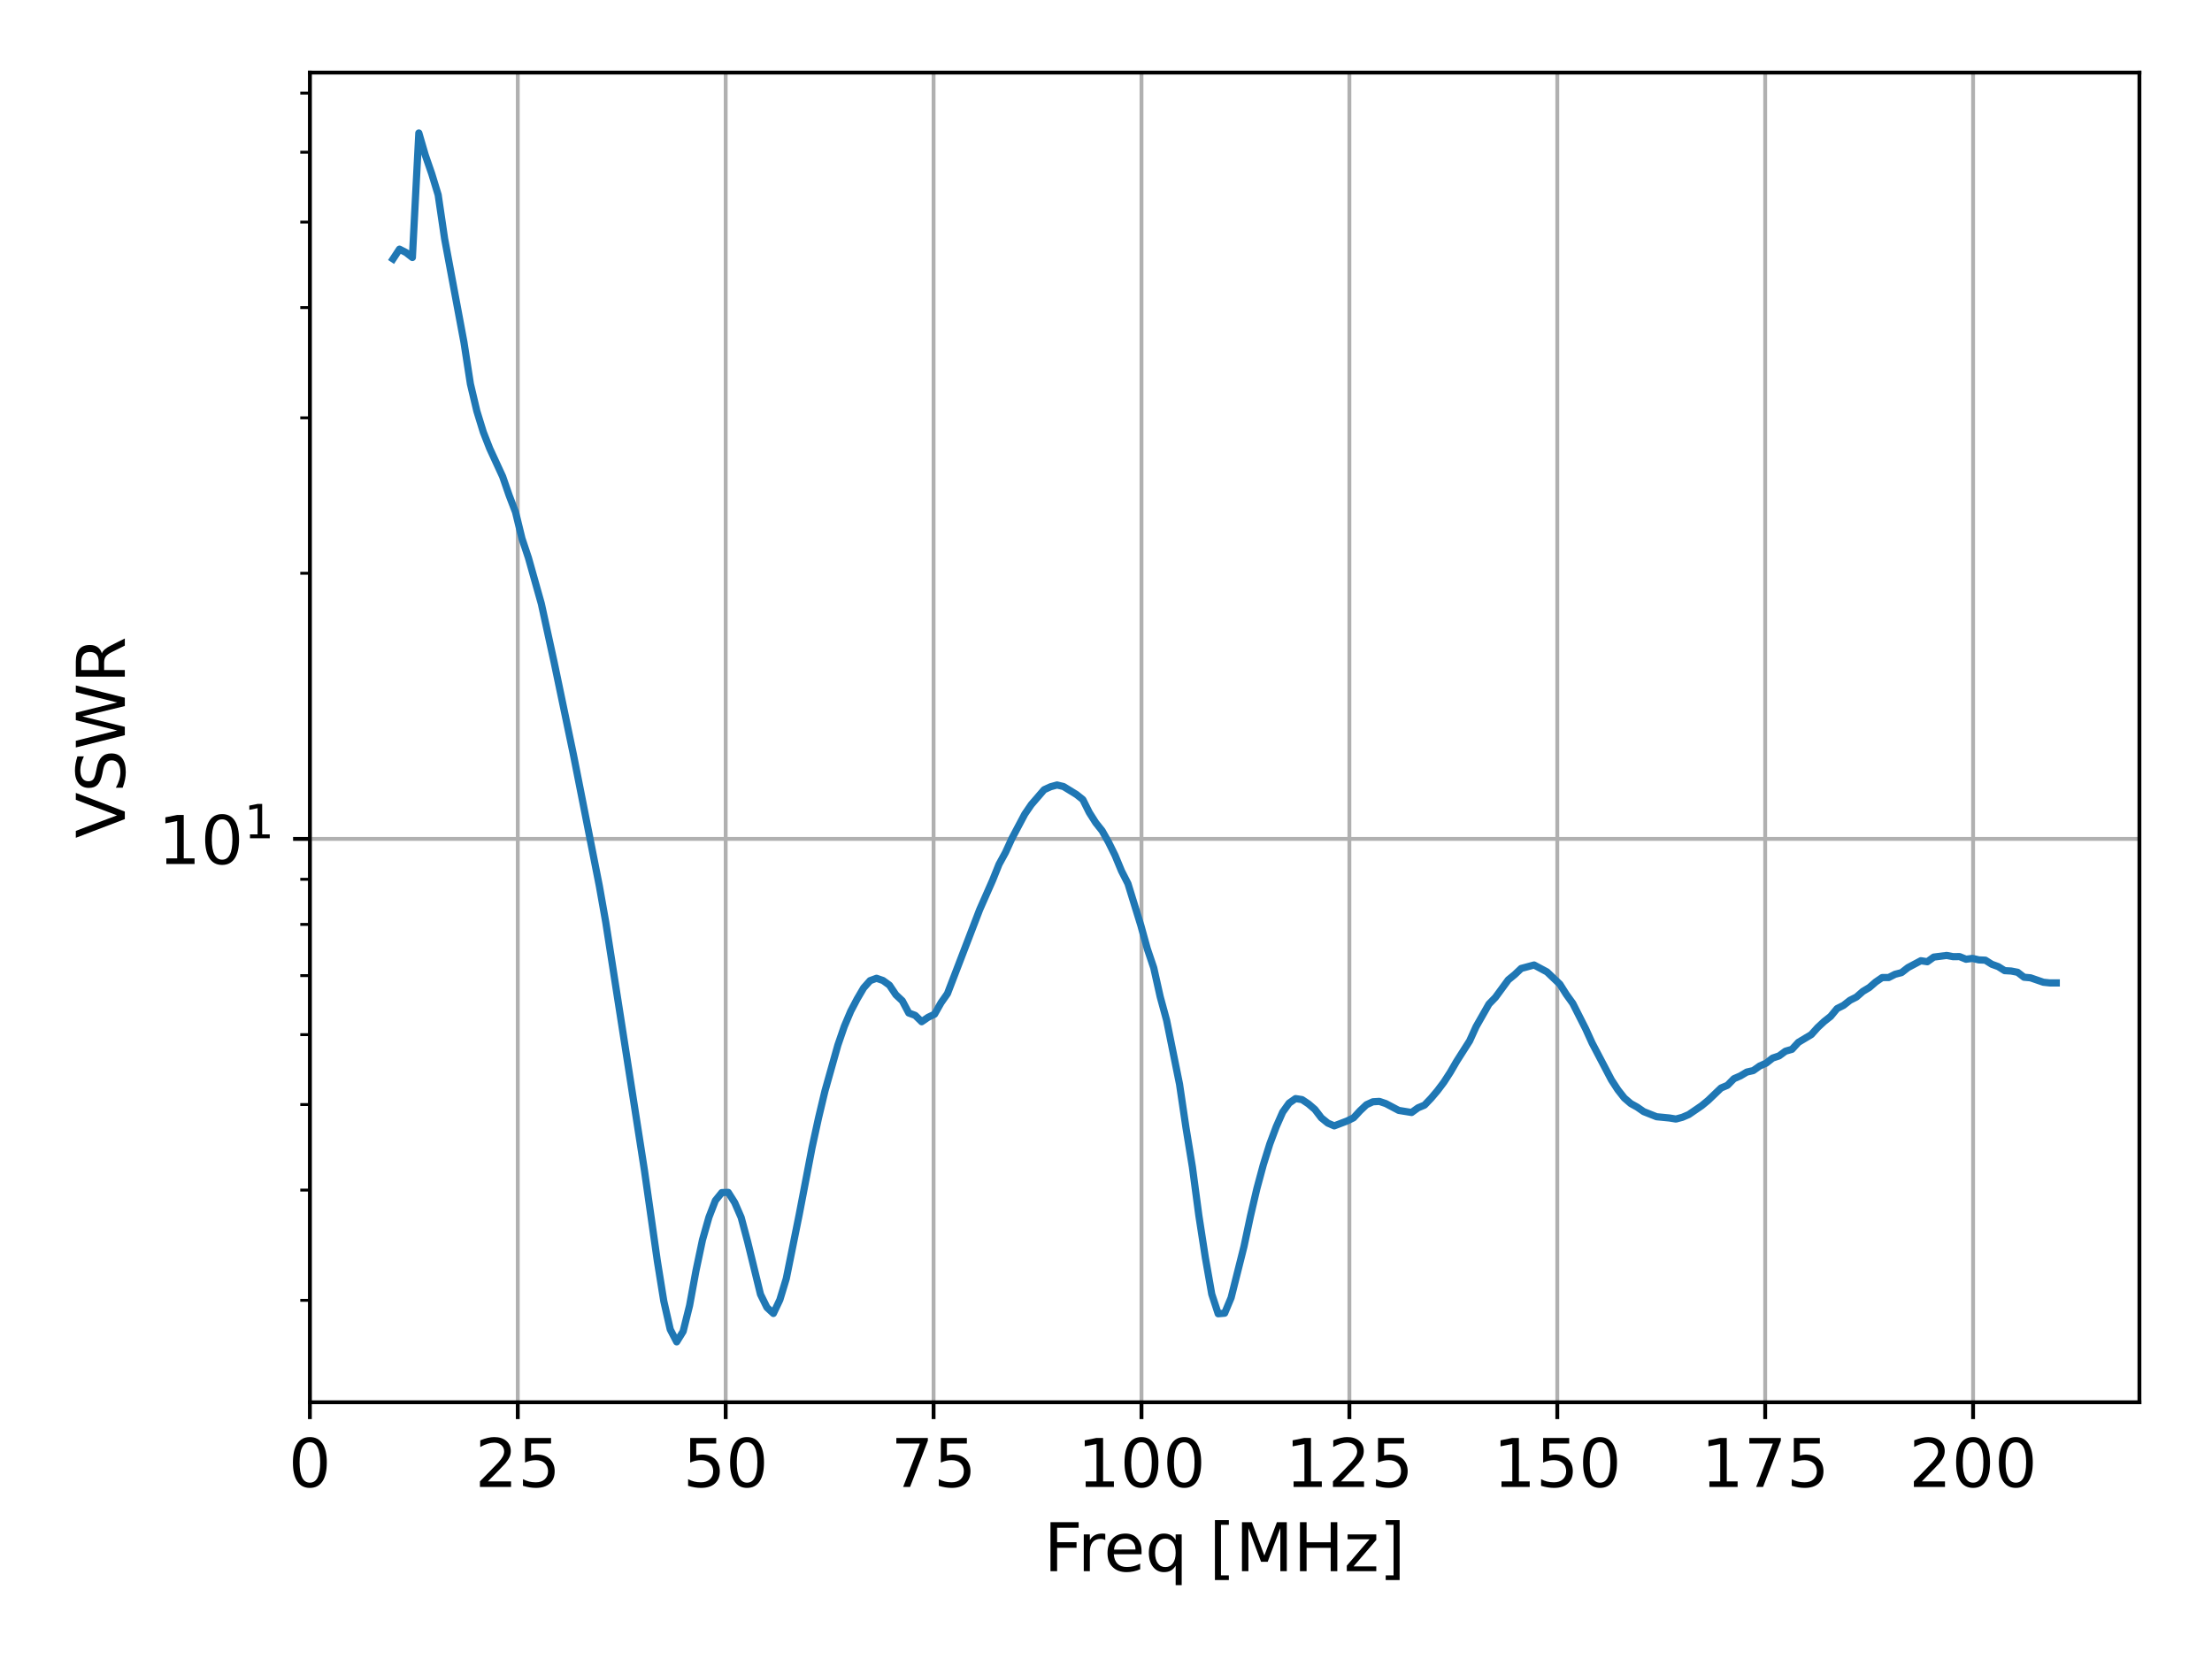 <?xml version="1.0" encoding="utf-8" standalone="no"?>
<!DOCTYPE svg PUBLIC "-//W3C//DTD SVG 1.1//EN"
  "http://www.w3.org/Graphics/SVG/1.1/DTD/svg11.dtd">
<!-- Created with matplotlib (https://matplotlib.org/) -->
<svg height="345.6pt" version="1.1" viewBox="0 0 460.8 345.6" width="460.8pt" xmlns="http://www.w3.org/2000/svg" xmlns:xlink="http://www.w3.org/1999/xlink">
 <defs>
  <style type="text/css">*{stroke-linecap:butt;stroke-linejoin:round;}</style>
 </defs>
 <g id="figure_1">
  <g id="patch_1">
   <path d="M 0 345.6 
L 460.8 345.6 
L 460.8 0 
L 0 0 
z
" style="fill:#ffffff;"/>
  </g>
  <g id="axes_1">
   <g id="patch_2">
    <path d="M 64.554 292.12 
L 445.68 292.12 
L 445.68 15.12 
L 64.554 15.12 
z
" style="fill:#ffffff;"/>
   </g>
   <g id="matplotlib.axis_1">
    <g id="xtick_1">
     <g id="line2d_1">
      <path clip-path="url(#p3d82c2f87d)" d="M 64.554 292.12 
L 64.554 15.12 
" style="fill:none;stroke:#b0b0b0;stroke-linecap:square;stroke-width:0.8;"/>
     </g>
     <g id="line2d_2">
      <defs>
       <path d="M 0 0 
L 0 3.5 
" id="mcd933eb359" style="stroke:#000000;stroke-width:0.8;"/>
      </defs>
      <g>
       <use style="stroke:#000000;stroke-width:0.8;" x="64.554" xlink:href="#mcd933eb359" y="292.12"/>
      </g>
     </g>
     <g id="text_1">
      <!-- 0 -->
      <g transform="translate(60.1 309.758)scale(0.14 -0.14)">
       <defs>
        <path d="M 31.781 66.406 
Q 24.172 66.406 20.328 58.906 
Q 16.5 51.422 16.5 36.375 
Q 16.5 21.391 20.328 13.891 
Q 24.172 6.391 31.781 6.391 
Q 39.453 6.391 43.281 13.891 
Q 47.125 21.391 47.125 36.375 
Q 47.125 51.422 43.281 58.906 
Q 39.453 66.406 31.781 66.406 
z
M 31.781 74.219 
Q 44.047 74.219 50.516 64.516 
Q 56.984 54.828 56.984 36.375 
Q 56.984 17.969 50.516 8.266 
Q 44.047 -1.422 31.781 -1.422 
Q 19.531 -1.422 13.062 8.266 
Q 6.594 17.969 6.594 36.375 
Q 6.594 54.828 13.062 64.516 
Q 19.531 74.219 31.781 74.219 
z
" id="DejaVuSans-48"/>
       </defs>
       <use xlink:href="#DejaVuSans-48"/>
      </g>
     </g>
    </g>
    <g id="xtick_2">
     <g id="line2d_3">
      <path clip-path="url(#p3d82c2f87d)" d="M 107.864 292.12 
L 107.864 15.12 
" style="fill:none;stroke:#b0b0b0;stroke-linecap:square;stroke-width:0.8;"/>
     </g>
     <g id="line2d_4">
      <g>
       <use style="stroke:#000000;stroke-width:0.8;" x="107.864" xlink:href="#mcd933eb359" y="292.12"/>
      </g>
     </g>
     <g id="text_2">
      <!-- 25 -->
      <g transform="translate(98.956 309.758)scale(0.14 -0.14)">
       <defs>
        <path d="M 19.188 8.297 
L 53.609 8.297 
L 53.609 0 
L 7.328 0 
L 7.328 8.297 
Q 12.938 14.109 22.625 23.891 
Q 32.328 33.688 34.812 36.531 
Q 39.547 41.844 41.422 45.531 
Q 43.312 49.219 43.312 52.781 
Q 43.312 58.594 39.234 62.25 
Q 35.156 65.922 28.609 65.922 
Q 23.969 65.922 18.812 64.312 
Q 13.672 62.703 7.812 59.422 
L 7.812 69.391 
Q 13.766 71.781 18.938 73 
Q 24.125 74.219 28.422 74.219 
Q 39.75 74.219 46.484 68.547 
Q 53.219 62.891 53.219 53.422 
Q 53.219 48.922 51.531 44.891 
Q 49.859 40.875 45.406 35.406 
Q 44.188 33.984 37.641 27.219 
Q 31.109 20.453 19.188 8.297 
z
" id="DejaVuSans-50"/>
        <path d="M 10.797 72.906 
L 49.516 72.906 
L 49.516 64.594 
L 19.828 64.594 
L 19.828 46.734 
Q 21.969 47.469 24.109 47.828 
Q 26.266 48.188 28.422 48.188 
Q 40.625 48.188 47.75 41.5 
Q 54.891 34.812 54.891 23.391 
Q 54.891 11.625 47.562 5.094 
Q 40.234 -1.422 26.906 -1.422 
Q 22.312 -1.422 17.547 -0.641 
Q 12.797 0.141 7.719 1.703 
L 7.719 11.625 
Q 12.109 9.234 16.797 8.062 
Q 21.484 6.891 26.703 6.891 
Q 35.156 6.891 40.078 11.328 
Q 45.016 15.766 45.016 23.391 
Q 45.016 31 40.078 35.438 
Q 35.156 39.891 26.703 39.891 
Q 22.75 39.891 18.812 39.016 
Q 14.891 38.141 10.797 36.281 
z
" id="DejaVuSans-53"/>
       </defs>
       <use xlink:href="#DejaVuSans-50"/>
       <use x="63.623" xlink:href="#DejaVuSans-53"/>
      </g>
     </g>
    </g>
    <g id="xtick_3">
     <g id="line2d_5">
      <path clip-path="url(#p3d82c2f87d)" d="M 151.174 292.12 
L 151.174 15.12 
" style="fill:none;stroke:#b0b0b0;stroke-linecap:square;stroke-width:0.8;"/>
     </g>
     <g id="line2d_6">
      <g>
       <use style="stroke:#000000;stroke-width:0.8;" x="151.174" xlink:href="#mcd933eb359" y="292.12"/>
      </g>
     </g>
     <g id="text_3">
      <!-- 50 -->
      <g transform="translate(142.266 309.758)scale(0.14 -0.14)">
       <use xlink:href="#DejaVuSans-53"/>
       <use x="63.623" xlink:href="#DejaVuSans-48"/>
      </g>
     </g>
    </g>
    <g id="xtick_4">
     <g id="line2d_7">
      <path clip-path="url(#p3d82c2f87d)" d="M 194.483 292.12 
L 194.483 15.12 
" style="fill:none;stroke:#b0b0b0;stroke-linecap:square;stroke-width:0.8;"/>
     </g>
     <g id="line2d_8">
      <g>
       <use style="stroke:#000000;stroke-width:0.8;" x="194.483" xlink:href="#mcd933eb359" y="292.12"/>
      </g>
     </g>
     <g id="text_4">
      <!-- 75 -->
      <g transform="translate(185.576 309.758)scale(0.14 -0.14)">
       <defs>
        <path d="M 8.203 72.906 
L 55.078 72.906 
L 55.078 68.703 
L 28.609 0 
L 18.312 0 
L 43.219 64.594 
L 8.203 64.594 
z
" id="DejaVuSans-55"/>
       </defs>
       <use xlink:href="#DejaVuSans-55"/>
       <use x="63.623" xlink:href="#DejaVuSans-53"/>
      </g>
     </g>
    </g>
    <g id="xtick_5">
     <g id="line2d_9">
      <path clip-path="url(#p3d82c2f87d)" d="M 237.793 292.12 
L 237.793 15.12 
" style="fill:none;stroke:#b0b0b0;stroke-linecap:square;stroke-width:0.8;"/>
     </g>
     <g id="line2d_10">
      <g>
       <use style="stroke:#000000;stroke-width:0.8;" x="237.793" xlink:href="#mcd933eb359" y="292.12"/>
      </g>
     </g>
     <g id="text_5">
      <!-- 100 -->
      <g transform="translate(224.432 309.758)scale(0.14 -0.14)">
       <defs>
        <path d="M 12.406 8.297 
L 28.516 8.297 
L 28.516 63.922 
L 10.984 60.406 
L 10.984 69.391 
L 28.422 72.906 
L 38.281 72.906 
L 38.281 8.297 
L 54.391 8.297 
L 54.391 0 
L 12.406 0 
z
" id="DejaVuSans-49"/>
       </defs>
       <use xlink:href="#DejaVuSans-49"/>
       <use x="63.623" xlink:href="#DejaVuSans-48"/>
       <use x="127.246" xlink:href="#DejaVuSans-48"/>
      </g>
     </g>
    </g>
    <g id="xtick_6">
     <g id="line2d_11">
      <path clip-path="url(#p3d82c2f87d)" d="M 281.103 292.12 
L 281.103 15.12 
" style="fill:none;stroke:#b0b0b0;stroke-linecap:square;stroke-width:0.8;"/>
     </g>
     <g id="line2d_12">
      <g>
       <use style="stroke:#000000;stroke-width:0.8;" x="281.103" xlink:href="#mcd933eb359" y="292.12"/>
      </g>
     </g>
     <g id="text_6">
      <!-- 125 -->
      <g transform="translate(267.742 309.758)scale(0.14 -0.14)">
       <use xlink:href="#DejaVuSans-49"/>
       <use x="63.623" xlink:href="#DejaVuSans-50"/>
       <use x="127.246" xlink:href="#DejaVuSans-53"/>
      </g>
     </g>
    </g>
    <g id="xtick_7">
     <g id="line2d_13">
      <path clip-path="url(#p3d82c2f87d)" d="M 324.413 292.12 
L 324.413 15.12 
" style="fill:none;stroke:#b0b0b0;stroke-linecap:square;stroke-width:0.8;"/>
     </g>
     <g id="line2d_14">
      <g>
       <use style="stroke:#000000;stroke-width:0.8;" x="324.413" xlink:href="#mcd933eb359" y="292.12"/>
      </g>
     </g>
     <g id="text_7">
      <!-- 150 -->
      <g transform="translate(311.051 309.758)scale(0.14 -0.14)">
       <use xlink:href="#DejaVuSans-49"/>
       <use x="63.623" xlink:href="#DejaVuSans-53"/>
       <use x="127.246" xlink:href="#DejaVuSans-48"/>
      </g>
     </g>
    </g>
    <g id="xtick_8">
     <g id="line2d_15">
      <path clip-path="url(#p3d82c2f87d)" d="M 367.722 292.12 
L 367.722 15.12 
" style="fill:none;stroke:#b0b0b0;stroke-linecap:square;stroke-width:0.8;"/>
     </g>
     <g id="line2d_16">
      <g>
       <use style="stroke:#000000;stroke-width:0.8;" x="367.722" xlink:href="#mcd933eb359" y="292.12"/>
      </g>
     </g>
     <g id="text_8">
      <!-- 175 -->
      <g transform="translate(354.361 309.758)scale(0.14 -0.14)">
       <use xlink:href="#DejaVuSans-49"/>
       <use x="63.623" xlink:href="#DejaVuSans-55"/>
       <use x="127.246" xlink:href="#DejaVuSans-53"/>
      </g>
     </g>
    </g>
    <g id="xtick_9">
     <g id="line2d_17">
      <path clip-path="url(#p3d82c2f87d)" d="M 411.032 292.12 
L 411.032 15.12 
" style="fill:none;stroke:#b0b0b0;stroke-linecap:square;stroke-width:0.8;"/>
     </g>
     <g id="line2d_18">
      <g>
       <use style="stroke:#000000;stroke-width:0.8;" x="411.032" xlink:href="#mcd933eb359" y="292.12"/>
      </g>
     </g>
     <g id="text_9">
      <!-- 200 -->
      <g transform="translate(397.671 309.758)scale(0.14 -0.14)">
       <use xlink:href="#DejaVuSans-50"/>
       <use x="63.623" xlink:href="#DejaVuSans-48"/>
       <use x="127.246" xlink:href="#DejaVuSans-48"/>
      </g>
     </g>
    </g>
    <g id="text_10">
     <!-- Freq [MHz] -->
     <g transform="translate(217.462 327.307)scale(0.14 -0.14)">
      <defs>
       <path d="M 9.812 72.906 
L 51.703 72.906 
L 51.703 64.594 
L 19.672 64.594 
L 19.672 43.109 
L 48.578 43.109 
L 48.578 34.812 
L 19.672 34.812 
L 19.672 0 
L 9.812 0 
z
" id="DejaVuSans-70"/>
       <path d="M 41.109 46.297 
Q 39.594 47.172 37.812 47.578 
Q 36.031 48 33.891 48 
Q 26.266 48 22.188 43.047 
Q 18.109 38.094 18.109 28.812 
L 18.109 0 
L 9.078 0 
L 9.078 54.688 
L 18.109 54.688 
L 18.109 46.188 
Q 20.953 51.172 25.484 53.578 
Q 30.031 56 36.531 56 
Q 37.453 56 38.578 55.875 
Q 39.703 55.766 41.062 55.516 
z
" id="DejaVuSans-114"/>
       <path d="M 56.203 29.594 
L 56.203 25.203 
L 14.891 25.203 
Q 15.484 15.922 20.484 11.062 
Q 25.484 6.203 34.422 6.203 
Q 39.594 6.203 44.453 7.469 
Q 49.312 8.734 54.109 11.281 
L 54.109 2.781 
Q 49.266 0.734 44.188 -0.344 
Q 39.109 -1.422 33.891 -1.422 
Q 20.797 -1.422 13.156 6.188 
Q 5.516 13.812 5.516 26.812 
Q 5.516 40.234 12.766 48.109 
Q 20.016 56 32.328 56 
Q 43.359 56 49.781 48.891 
Q 56.203 41.797 56.203 29.594 
z
M 47.219 32.234 
Q 47.125 39.594 43.094 43.984 
Q 39.062 48.391 32.422 48.391 
Q 24.906 48.391 20.391 44.141 
Q 15.875 39.891 15.188 32.172 
z
" id="DejaVuSans-101"/>
       <path d="M 14.797 27.297 
Q 14.797 17.391 18.875 11.75 
Q 22.953 6.109 30.078 6.109 
Q 37.203 6.109 41.297 11.75 
Q 45.406 17.391 45.406 27.297 
Q 45.406 37.203 41.297 42.844 
Q 37.203 48.484 30.078 48.484 
Q 22.953 48.484 18.875 42.844 
Q 14.797 37.203 14.797 27.297 
z
M 45.406 8.203 
Q 42.578 3.328 38.25 0.953 
Q 33.938 -1.422 27.875 -1.422 
Q 17.969 -1.422 11.734 6.484 
Q 5.516 14.406 5.516 27.297 
Q 5.516 40.188 11.734 48.094 
Q 17.969 56 27.875 56 
Q 33.938 56 38.25 53.625 
Q 42.578 51.266 45.406 46.391 
L 45.406 54.688 
L 54.391 54.688 
L 54.391 -20.797 
L 45.406 -20.797 
z
" id="DejaVuSans-113"/>
       <path id="DejaVuSans-32"/>
       <path d="M 8.594 75.984 
L 29.297 75.984 
L 29.297 69 
L 17.578 69 
L 17.578 -6.203 
L 29.297 -6.203 
L 29.297 -13.188 
L 8.594 -13.188 
z
" id="DejaVuSans-91"/>
       <path d="M 9.812 72.906 
L 24.516 72.906 
L 43.109 23.297 
L 61.812 72.906 
L 76.516 72.906 
L 76.516 0 
L 66.891 0 
L 66.891 64.016 
L 48.094 14.016 
L 38.188 14.016 
L 19.391 64.016 
L 19.391 0 
L 9.812 0 
z
" id="DejaVuSans-77"/>
       <path d="M 9.812 72.906 
L 19.672 72.906 
L 19.672 43.016 
L 55.516 43.016 
L 55.516 72.906 
L 65.375 72.906 
L 65.375 0 
L 55.516 0 
L 55.516 34.719 
L 19.672 34.719 
L 19.672 0 
L 9.812 0 
z
" id="DejaVuSans-72"/>
       <path d="M 5.516 54.688 
L 48.188 54.688 
L 48.188 46.484 
L 14.406 7.172 
L 48.188 7.172 
L 48.188 0 
L 4.297 0 
L 4.297 8.203 
L 38.094 47.516 
L 5.516 47.516 
z
" id="DejaVuSans-122"/>
       <path d="M 30.422 75.984 
L 30.422 -13.188 
L 9.719 -13.188 
L 9.719 -6.203 
L 21.391 -6.203 
L 21.391 69 
L 9.719 69 
L 9.719 75.984 
z
" id="DejaVuSans-93"/>
      </defs>
      <use xlink:href="#DejaVuSans-70"/>
      <use x="50.27" xlink:href="#DejaVuSans-114"/>
      <use x="89.133" xlink:href="#DejaVuSans-101"/>
      <use x="150.656" xlink:href="#DejaVuSans-113"/>
      <use x="214.133" xlink:href="#DejaVuSans-32"/>
      <use x="245.92" xlink:href="#DejaVuSans-91"/>
      <use x="284.934" xlink:href="#DejaVuSans-77"/>
      <use x="371.213" xlink:href="#DejaVuSans-72"/>
      <use x="446.408" xlink:href="#DejaVuSans-122"/>
      <use x="498.898" xlink:href="#DejaVuSans-93"/>
     </g>
    </g>
   </g>
   <g id="matplotlib.axis_2">
    <g id="ytick_1">
     <g id="line2d_19">
      <path clip-path="url(#p3d82c2f87d)" d="M 64.554 174.759 
L 445.68 174.759 
" style="fill:none;stroke:#b0b0b0;stroke-linecap:square;stroke-width:0.8;"/>
     </g>
     <g id="line2d_20">
      <defs>
       <path d="M 0 0 
L -3.5 0 
" id="ma83b1fb598" style="stroke:#000000;stroke-width:0.8;"/>
      </defs>
      <g>
       <use style="stroke:#000000;stroke-width:0.8;" x="64.554" xlink:href="#ma83b1fb598" y="174.759"/>
      </g>
     </g>
     <g id="text_11">
      <!-- $\mathdefault{10^{1}}$ -->
      <g transform="translate(32.914 180.078)scale(0.14 -0.14)">
       <use transform="translate(0 0.684)" xlink:href="#DejaVuSans-49"/>
       <use transform="translate(63.623 0.684)" xlink:href="#DejaVuSans-48"/>
       <use transform="translate(128.203 38.966)scale(0.7)" xlink:href="#DejaVuSans-49"/>
      </g>
     </g>
    </g>
    <g id="ytick_2">
     <g id="line2d_21">
      <defs>
       <path d="M 0 0 
L -2 0 
" id="m78eb6bf450" style="stroke:#000000;stroke-width:0.6;"/>
      </defs>
      <g>
       <use style="stroke:#000000;stroke-width:0.6;" x="64.554" xlink:href="#m78eb6bf450" y="270.882"/>
      </g>
     </g>
    </g>
    <g id="ytick_3">
     <g id="line2d_22">
      <g>
       <use style="stroke:#000000;stroke-width:0.6;" x="64.554" xlink:href="#m78eb6bf450" y="247.914"/>
      </g>
     </g>
    </g>
    <g id="ytick_4">
     <g id="line2d_23">
      <g>
       <use style="stroke:#000000;stroke-width:0.6;" x="64.554" xlink:href="#m78eb6bf450" y="230.099"/>
      </g>
     </g>
    </g>
    <g id="ytick_5">
     <g id="line2d_24">
      <g>
       <use style="stroke:#000000;stroke-width:0.6;" x="64.554" xlink:href="#m78eb6bf450" y="215.542"/>
      </g>
     </g>
    </g>
    <g id="ytick_6">
     <g id="line2d_25">
      <g>
       <use style="stroke:#000000;stroke-width:0.6;" x="64.554" xlink:href="#m78eb6bf450" y="203.235"/>
      </g>
     </g>
    </g>
    <g id="ytick_7">
     <g id="line2d_26">
      <g>
       <use style="stroke:#000000;stroke-width:0.6;" x="64.554" xlink:href="#m78eb6bf450" y="192.574"/>
      </g>
     </g>
    </g>
    <g id="ytick_8">
     <g id="line2d_27">
      <g>
       <use style="stroke:#000000;stroke-width:0.6;" x="64.554" xlink:href="#m78eb6bf450" y="183.171"/>
      </g>
     </g>
    </g>
    <g id="ytick_9">
     <g id="line2d_28">
      <g>
       <use style="stroke:#000000;stroke-width:0.6;" x="64.554" xlink:href="#m78eb6bf450" y="119.419"/>
      </g>
     </g>
    </g>
    <g id="ytick_10">
     <g id="line2d_29">
      <g>
       <use style="stroke:#000000;stroke-width:0.6;" x="64.554" xlink:href="#m78eb6bf450" y="87.047"/>
      </g>
     </g>
    </g>
    <g id="ytick_11">
     <g id="line2d_30">
      <g>
       <use style="stroke:#000000;stroke-width:0.6;" x="64.554" xlink:href="#m78eb6bf450" y="64.079"/>
      </g>
     </g>
    </g>
    <g id="ytick_12">
     <g id="line2d_31">
      <g>
       <use style="stroke:#000000;stroke-width:0.6;" x="64.554" xlink:href="#m78eb6bf450" y="46.264"/>
      </g>
     </g>
    </g>
    <g id="ytick_13">
     <g id="line2d_32">
      <g>
       <use style="stroke:#000000;stroke-width:0.6;" x="64.554" xlink:href="#m78eb6bf450" y="31.707"/>
      </g>
     </g>
    </g>
    <g id="ytick_14">
     <g id="line2d_33">
      <g>
       <use style="stroke:#000000;stroke-width:0.6;" x="64.554" xlink:href="#m78eb6bf450" y="19.4"/>
      </g>
     </g>
    </g>
    <g id="text_12">
     <!-- VSWR -->
     <g transform="translate(26.002 174.637)rotate(-90)scale(0.14 -0.14)">
      <defs>
       <path d="M 28.609 0 
L 0.781 72.906 
L 11.078 72.906 
L 34.188 11.531 
L 57.328 72.906 
L 67.578 72.906 
L 39.797 0 
z
" id="DejaVuSans-86"/>
       <path d="M 53.516 70.516 
L 53.516 60.891 
Q 47.906 63.578 42.922 64.891 
Q 37.938 66.219 33.297 66.219 
Q 25.25 66.219 20.875 63.094 
Q 16.5 59.969 16.5 54.203 
Q 16.5 49.359 19.406 46.891 
Q 22.312 44.438 30.422 42.922 
L 36.375 41.703 
Q 47.406 39.594 52.656 34.297 
Q 57.906 29 57.906 20.125 
Q 57.906 9.516 50.797 4.047 
Q 43.703 -1.422 29.984 -1.422 
Q 24.812 -1.422 18.969 -0.25 
Q 13.141 0.922 6.891 3.219 
L 6.891 13.375 
Q 12.891 10.016 18.656 8.297 
Q 24.422 6.594 29.984 6.594 
Q 38.422 6.594 43.016 9.906 
Q 47.609 13.234 47.609 19.391 
Q 47.609 24.75 44.312 27.781 
Q 41.016 30.812 33.5 32.328 
L 27.484 33.5 
Q 16.453 35.688 11.516 40.375 
Q 6.594 45.062 6.594 53.422 
Q 6.594 63.094 13.406 68.656 
Q 20.219 74.219 32.172 74.219 
Q 37.312 74.219 42.625 73.281 
Q 47.953 72.359 53.516 70.516 
z
" id="DejaVuSans-83"/>
       <path d="M 3.328 72.906 
L 13.281 72.906 
L 28.609 11.281 
L 43.891 72.906 
L 54.984 72.906 
L 70.312 11.281 
L 85.594 72.906 
L 95.609 72.906 
L 77.297 0 
L 64.891 0 
L 49.516 63.281 
L 33.984 0 
L 21.578 0 
z
" id="DejaVuSans-87"/>
       <path d="M 44.391 34.188 
Q 47.562 33.109 50.562 29.594 
Q 53.562 26.078 56.594 19.922 
L 66.609 0 
L 56 0 
L 46.688 18.703 
Q 43.062 26.031 39.672 28.422 
Q 36.281 30.812 30.422 30.812 
L 19.672 30.812 
L 19.672 0 
L 9.812 0 
L 9.812 72.906 
L 32.078 72.906 
Q 44.578 72.906 50.734 67.672 
Q 56.891 62.453 56.891 51.906 
Q 56.891 45.016 53.688 40.469 
Q 50.484 35.938 44.391 34.188 
z
M 19.672 64.797 
L 19.672 38.922 
L 32.078 38.922 
Q 39.203 38.922 42.844 42.219 
Q 46.484 45.516 46.484 51.906 
Q 46.484 58.297 42.844 61.547 
Q 39.203 64.797 32.078 64.797 
z
" id="DejaVuSans-82"/>
      </defs>
      <use xlink:href="#DejaVuSans-86"/>
      <use x="68.408" xlink:href="#DejaVuSans-83"/>
      <use x="131.885" xlink:href="#DejaVuSans-87"/>
      <use x="230.762" xlink:href="#DejaVuSans-82"/>
     </g>
    </g>
   </g>
   <g id="line2d_34">
    <path clip-path="url(#p3d82c2f87d)" d="M 81.878 53.949 
L 83.221 51.907 
L 84.564 52.596 
L 85.907 53.641 
L 87.25 27.711 
L 88.593 32.315 
L 89.935 36.193 
L 91.278 40.6 
L 92.621 49.733 
L 96.65 71.304 
L 97.993 79.973 
L 99.336 85.646 
L 100.679 90.011 
L 102.022 93.446 
L 104.708 99.276 
L 106.051 103.167 
L 107.394 106.682 
L 108.737 112.186 
L 110.08 116.206 
L 112.765 125.754 
L 115.451 138.037 
L 119.48 157.333 
L 124.852 184.562 
L 126.195 192.151 
L 134.252 243.827 
L 136.938 262.709 
L 138.281 271.053 
L 139.624 276.951 
L 140.967 279.529 
L 142.31 277.356 
L 143.653 271.964 
L 144.996 264.657 
L 146.339 258.302 
L 147.682 253.577 
L 149.025 250.101 
L 150.368 248.438 
L 151.711 248.397 
L 153.054 250.528 
L 154.396 253.615 
L 155.739 258.642 
L 158.425 269.637 
L 159.768 272.367 
L 161.111 273.615 
L 162.454 270.781 
L 163.797 266.348 
L 166.483 253.042 
L 169.169 239.048 
L 170.512 232.889 
L 171.855 227.263 
L 174.541 217.723 
L 175.883 213.82 
L 177.226 210.64 
L 178.569 208.089 
L 179.912 205.799 
L 181.255 204.286 
L 182.598 203.793 
L 183.941 204.257 
L 185.284 205.228 
L 186.627 207.23 
L 187.97 208.488 
L 189.313 211.027 
L 190.656 211.523 
L 191.999 212.842 
L 193.342 211.923 
L 194.685 211.278 
L 196.028 208.906 
L 197.37 206.991 
L 204.085 189.491 
L 206.771 183.396 
L 208.114 180.053 
L 209.457 177.596 
L 210.8 174.656 
L 213.486 169.588 
L 214.829 167.62 
L 217.515 164.509 
L 218.857 163.894 
L 220.2 163.527 
L 221.543 163.846 
L 224.229 165.496 
L 225.572 166.562 
L 226.915 169.258 
L 228.258 171.378 
L 229.601 173.076 
L 230.944 175.472 
L 232.287 178.196 
L 233.63 181.438 
L 234.973 184.078 
L 237.659 192.782 
L 239.002 197.644 
L 240.344 201.615 
L 241.687 207.627 
L 243.03 212.561 
L 245.716 225.844 
L 247.059 234.92 
L 248.402 243.146 
L 249.745 253.24 
L 251.088 261.938 
L 252.431 269.592 
L 253.774 273.681 
L 255.117 273.563 
L 256.46 270.35 
L 259.146 259.659 
L 260.489 253.35 
L 261.831 247.607 
L 263.174 242.629 
L 264.517 238.319 
L 265.86 234.729 
L 267.203 231.679 
L 268.546 229.798 
L 269.889 228.858 
L 271.232 229.066 
L 272.575 229.962 
L 273.918 231.114 
L 275.261 232.871 
L 276.604 233.96 
L 277.947 234.539 
L 280.633 233.516 
L 281.976 232.858 
L 283.318 231.4 
L 284.661 230.132 
L 286.004 229.518 
L 287.347 229.441 
L 288.69 229.896 
L 291.376 231.316 
L 294.062 231.751 
L 295.405 230.781 
L 296.748 230.22 
L 298.091 228.819 
L 299.434 227.235 
L 300.777 225.454 
L 302.12 223.376 
L 303.463 221.066 
L 306.148 216.846 
L 307.491 213.882 
L 310.177 209.166 
L 311.52 207.781 
L 314.206 204.119 
L 315.549 203.022 
L 316.892 201.745 
L 319.578 201.026 
L 322.264 202.465 
L 324.95 205.027 
L 326.292 207.153 
L 327.635 209.019 
L 330.321 214.324 
L 331.664 217.285 
L 335.693 224.97 
L 337.036 227.032 
L 338.379 228.738 
L 339.722 229.892 
L 341.065 230.639 
L 342.408 231.57 
L 345.094 232.635 
L 347.779 232.897 
L 349.122 233.116 
L 350.465 232.755 
L 351.808 232.178 
L 354.494 230.338 
L 355.837 229.231 
L 358.523 226.655 
L 359.866 226.085 
L 361.209 224.715 
L 362.552 224.131 
L 363.895 223.329 
L 365.238 223.02 
L 366.581 222.069 
L 367.924 221.474 
L 369.266 220.419 
L 370.609 219.967 
L 371.952 218.98 
L 373.295 218.595 
L 374.638 217.135 
L 377.324 215.526 
L 378.667 214.037 
L 380.01 212.79 
L 381.353 211.731 
L 382.696 210.109 
L 384.039 209.435 
L 385.382 208.382 
L 386.725 207.701 
L 388.068 206.529 
L 389.411 205.721 
L 390.753 204.561 
L 392.096 203.643 
L 393.439 203.64 
L 394.782 202.958 
L 396.125 202.615 
L 397.468 201.567 
L 400.154 200.136 
L 401.497 200.347 
L 402.84 199.378 
L 405.526 199.036 
L 406.869 199.29 
L 408.212 199.276 
L 409.555 199.826 
L 410.898 199.653 
L 412.24 199.965 
L 413.583 200.023 
L 414.926 200.872 
L 416.269 201.363 
L 417.612 202.203 
L 418.955 202.281 
L 420.298 202.542 
L 421.641 203.574 
L 422.984 203.694 
L 425.67 204.618 
L 427.013 204.761 
L 428.356 204.761 
L 428.356 204.761 
" style="fill:none;stroke:#1f77b4;stroke-linecap:square;stroke-width:1.5;"/>
   </g>
   <g id="patch_3">
    <path d="M 64.554 292.12 
L 64.554 15.12 
" style="fill:none;stroke:#000000;stroke-linecap:square;stroke-linejoin:miter;stroke-width:0.8;"/>
   </g>
   <g id="patch_4">
    <path d="M 445.68 292.12 
L 445.68 15.12 
" style="fill:none;stroke:#000000;stroke-linecap:square;stroke-linejoin:miter;stroke-width:0.8;"/>
   </g>
   <g id="patch_5">
    <path d="M 64.554 292.12 
L 445.68 292.12 
" style="fill:none;stroke:#000000;stroke-linecap:square;stroke-linejoin:miter;stroke-width:0.8;"/>
   </g>
   <g id="patch_6">
    <path d="M 64.554 15.12 
L 445.68 15.12 
" style="fill:none;stroke:#000000;stroke-linecap:square;stroke-linejoin:miter;stroke-width:0.8;"/>
   </g>
  </g>
 </g>
 <defs>
  <clipPath id="p3d82c2f87d">
   <rect height="277" width="381.126" x="64.554" y="15.12"/>
  </clipPath>
 </defs>
</svg>
